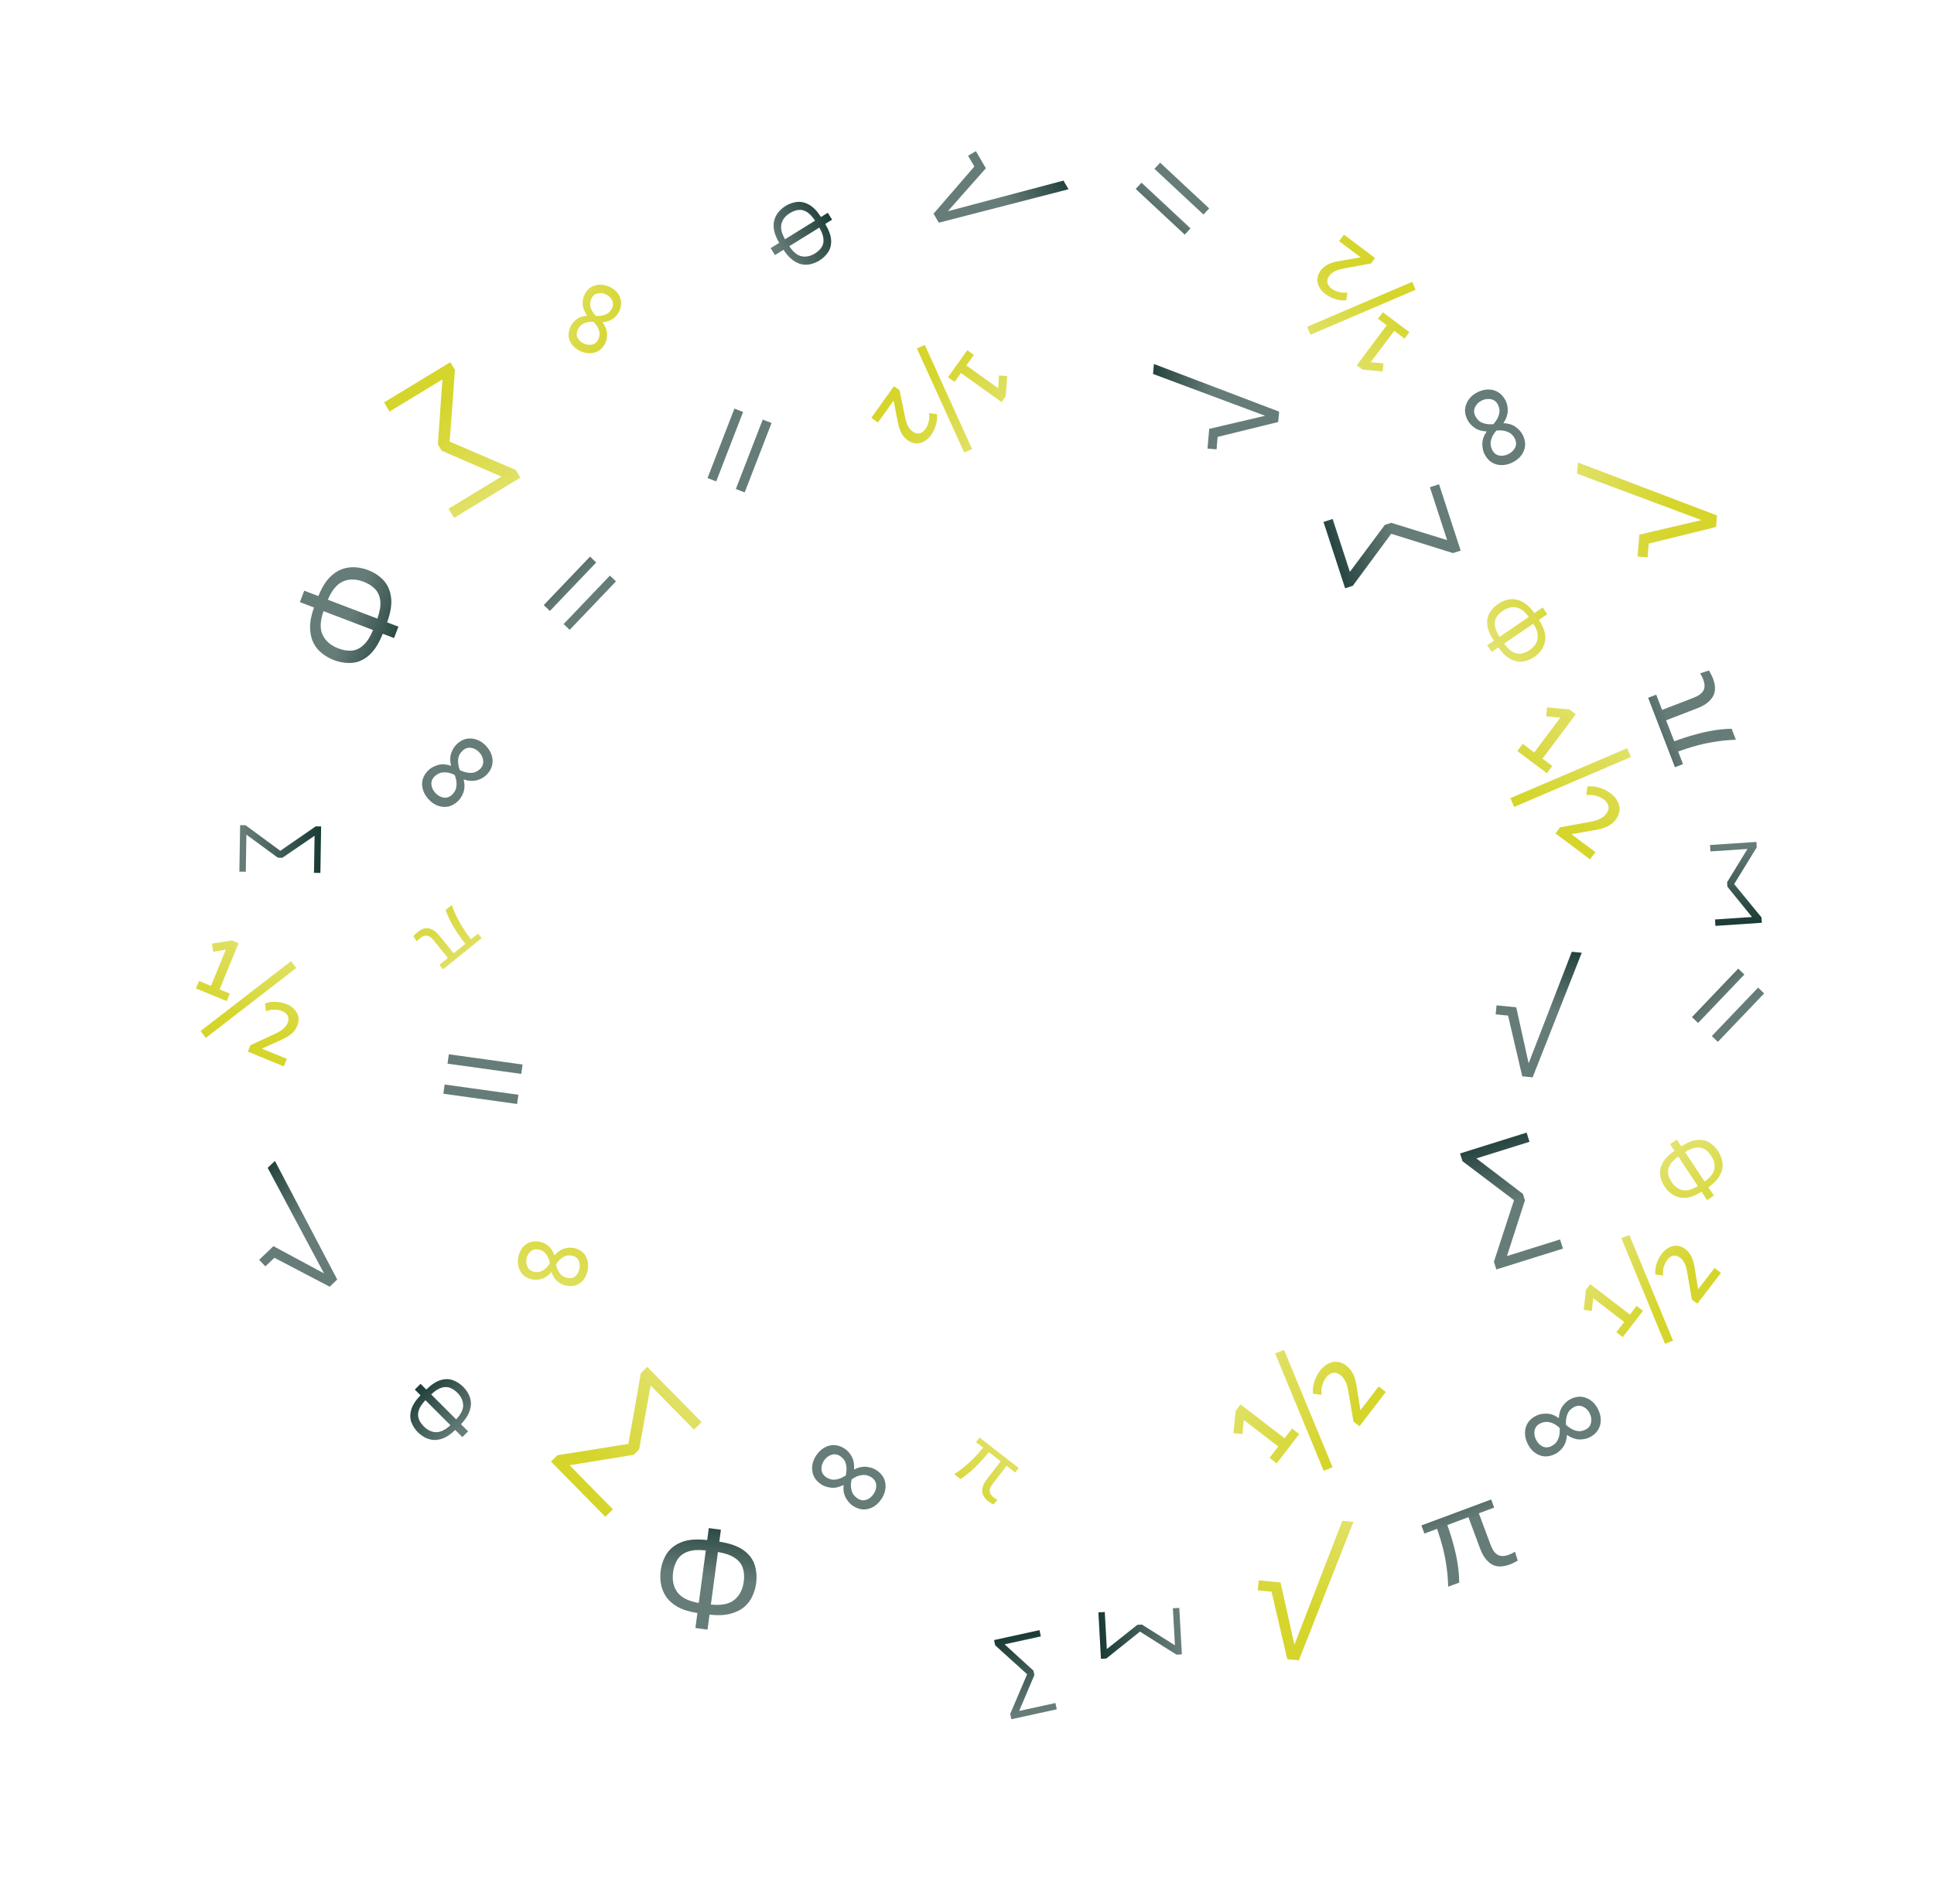 <svg width="507" height="499" viewBox="0 0 507 499" fill="none" xmlns="http://www.w3.org/2000/svg">
<path d="M399.175 113.984C399.912 115.463 400.012 116.859 399.474 118.17C398.936 119.481 397.951 120.494 396.519 121.208C395.564 121.684 394.61 121.921 393.656 121.92C392.702 121.919 391.838 121.68 391.063 121.202C390.276 120.7 389.639 119.96 389.151 118.981C388.771 118.218 388.587 117.311 388.6 116.262C388.613 115.212 388.996 114.157 389.748 113.097C388.436 113.036 387.364 112.706 386.529 112.109C385.683 111.488 385.07 110.796 384.689 110.032C383.951 108.553 383.864 107.151 384.426 105.828C384.964 104.517 385.937 103.51 387.345 102.808C388.299 102.332 389.254 102.095 390.208 102.096C391.162 102.097 392.032 102.348 392.819 102.85C393.593 103.328 394.224 104.056 394.712 105.034C395.093 105.798 395.277 106.705 395.264 107.754C395.215 108.792 394.832 109.847 394.115 110.919C395.391 110.968 396.464 111.297 397.334 111.907C398.18 112.528 398.794 113.22 399.175 113.984ZM397.098 114.929C396.908 114.548 396.64 114.19 396.295 113.855C395.913 113.509 395.407 113.24 394.775 113.049C394.131 112.833 393.308 112.767 392.307 112.849C391.638 113.6 391.208 114.291 391.016 114.923C390.789 115.543 390.711 116.103 390.782 116.604C390.841 117.081 390.966 117.511 391.156 117.892C391.573 118.728 392.18 119.229 392.979 119.397C393.778 119.565 394.595 119.441 395.43 119.024C396.265 118.608 396.856 118.03 397.203 117.291C397.55 116.552 397.515 115.765 397.098 114.929ZM392.708 106.123C392.303 105.312 391.701 104.822 390.903 104.655C390.068 104.475 389.245 104.587 388.434 104.992C387.598 105.408 387.013 105.998 386.678 106.761C386.332 107.5 386.361 108.275 386.765 109.086C386.956 109.468 387.23 109.838 387.587 110.196C387.932 110.531 388.421 110.794 389.053 110.985C389.661 111.188 390.472 111.261 391.486 111.202C392.142 110.428 392.584 109.731 392.812 109.111C393.039 108.491 393.135 107.937 393.1 107.448C393.029 106.947 392.898 106.505 392.708 106.123Z" fill="url(#paint0_linear_187_1198)"/>
<path d="M397.769 196.865L399.185 194.977L402.193 197.233L409.488 187.504L410.48 188.248L405.328 187.785L405.56 185.409L411.44 185.968L413.104 187.216L404.369 198.865L406.929 200.784L405.513 202.673L397.769 196.865ZM396.922 211.529L395.962 209.209L426.577 196.119L427.537 198.439L396.922 211.529ZM407.77 218.464L408.97 216.864L416.794 215.432C417.909 215.234 418.794 214.965 419.45 214.624C420.127 214.298 420.674 213.858 421.09 213.303C421.586 212.642 421.778 211.986 421.666 211.335C421.554 210.685 421.135 210.087 420.41 209.543C419.834 209.111 419.13 208.784 418.298 208.56C417.487 208.352 416.671 208.306 415.85 208.424L416.153 206.152C417.108 206.034 418.132 206.136 419.225 206.456C420.319 206.775 421.314 207.271 422.21 207.943C423.063 208.583 423.679 209.295 424.058 210.079C424.474 210.858 424.645 211.652 424.57 212.463C424.495 213.274 424.17 214.063 423.594 214.831C423.05 215.557 422.344 216.143 421.474 216.591C420.621 217.018 419.544 217.344 418.242 217.568L411.466 218.736L411.682 218.448L418.243 223.368L416.827 225.256L407.77 218.464Z" fill="url(#paint1_linear_187_1198)"/>
<path d="M449.859 138.146L431.152 142.749L432.336 141.125L431.905 146.107L429.275 145.879L429.772 140.14L447.68 135.949L447.597 136.906L413.41 124.15L413.662 121.24L450.121 135.117L449.859 138.146Z" fill="url(#paint2_linear_187_1198)"/>
<path d="M407.648 381.153C406.16 381.873 404.763 381.956 403.459 381.402C402.154 380.849 401.153 379.852 400.456 378.411C399.992 377.451 399.766 376.494 399.778 375.54C399.791 374.586 400.04 373.725 400.528 372.956C401.039 372.175 401.786 371.547 402.77 371.071C403.539 370.699 404.447 370.526 405.497 370.552C406.546 370.577 407.596 370.973 408.648 371.738C408.724 370.427 409.066 369.358 409.673 368.531C410.305 367.692 411.004 367.087 411.772 366.716C413.261 365.996 414.663 365.924 415.979 366.502C417.284 367.056 418.279 368.041 418.964 369.457C419.429 370.417 419.655 371.374 419.642 372.328C419.63 373.282 419.368 374.15 418.857 374.93C418.37 375.699 417.634 376.321 416.65 376.798C415.882 377.169 414.973 377.342 413.924 377.317C412.887 377.255 411.837 376.86 410.773 376.131C410.709 377.406 410.367 378.475 409.747 379.337C409.116 380.176 408.416 380.781 407.648 381.153ZM406.727 379.065C407.111 378.88 407.473 378.616 407.811 378.275C408.162 377.897 408.437 377.394 408.636 376.765C408.859 376.124 408.935 375.302 408.865 374.299C408.122 373.621 407.436 373.183 406.807 372.984C406.189 372.749 405.63 372.664 405.128 372.729C404.65 372.783 404.22 372.902 403.835 373.088C402.995 373.495 402.487 374.096 402.309 374.893C402.132 375.69 402.246 376.508 402.653 377.349C403.059 378.189 403.63 378.787 404.365 379.142C405.1 379.497 405.887 379.472 406.727 379.065ZM415.585 374.78C416.401 374.385 416.898 373.789 417.075 372.993C417.265 372.16 417.163 371.336 416.768 370.52C416.361 369.68 415.779 369.088 415.02 368.744C414.285 368.388 413.509 368.408 412.693 368.803C412.309 368.989 411.936 369.258 411.574 369.611C411.235 369.953 410.966 370.438 410.767 371.068C410.557 371.673 410.475 372.483 410.521 373.497C411.288 374.163 411.979 374.614 412.597 374.848C413.214 375.083 413.767 375.186 414.256 375.156C414.758 375.091 415.201 374.966 415.585 374.78Z" fill="url(#paint3_linear_187_1198)"/>
<path d="M337.465 434.921L333.085 416.161L334.694 417.365L329.718 416.874L329.977 414.247L335.71 414.812L339.687 432.769L338.731 432.675L351.895 398.642L354.8 398.929L340.49 435.22L337.465 434.921Z" fill="url(#paint4_linear_187_1198)"/>
<path d="M334.684 383.586L332.813 382.147L335.104 379.166L325.463 371.756L326.219 370.772L325.694 375.919L323.321 375.658L323.95 369.785L325.218 368.136L336.762 377.01L338.712 374.473L340.583 375.911L334.684 383.586ZM349.337 384.607L347.005 385.54L334.281 354.771L336.612 353.838L349.337 384.607ZM356.401 373.842L354.815 372.623L353.476 364.783C353.292 363.666 353.033 362.778 352.699 362.118C352.382 361.437 351.949 360.885 351.399 360.462C350.743 359.958 350.09 359.759 349.438 359.863C348.786 359.967 348.184 360.379 347.631 361.097C347.192 361.668 346.856 362.368 346.622 363.198C346.404 364.006 346.349 364.821 346.457 365.644L344.189 365.313C344.083 364.357 344.196 363.334 344.529 362.245C344.862 361.155 345.37 360.167 346.052 359.279C346.703 358.433 347.422 357.825 348.21 357.456C348.994 357.049 349.79 356.888 350.6 356.972C351.41 357.057 352.195 357.391 352.956 357.976C353.675 358.529 354.253 359.243 354.691 360.117C355.108 360.975 355.42 362.057 355.629 363.36L356.716 370.15L356.431 369.93L361.428 363.429L363.299 364.867L356.401 373.842Z" fill="url(#paint5_linear_187_1198)"/>
<path d="M144.437 383.108L146.12 381.453L165.464 378.362L164.609 379.204L167.995 359.942L169.677 358.287L183.925 372.775L181.929 374.738L170.149 362.76L170.748 362.171L167.544 379.964L166.147 381.338L148.303 384.244L148.902 383.655L160.681 395.633L158.685 397.596L144.437 383.108Z" fill="url(#paint6_linear_187_1198)"/>
<path d="M117.32 278.814L117.661 276.357L136.996 279.042L136.655 281.499L117.32 278.814ZM116.225 286.698L116.561 284.281L135.895 286.966L135.56 289.383L116.225 286.698Z" fill="url(#paint7_linear_187_1198)"/>
<path d="M229.797 385.401C231.165 386.328 231.937 387.496 232.111 388.902C232.285 390.309 231.923 391.674 231.025 392.999C230.426 393.882 229.711 394.556 228.879 395.023C228.047 395.49 227.176 395.705 226.267 395.669C225.335 395.617 224.417 395.285 223.512 394.671C222.806 394.192 222.201 393.492 221.698 392.571C221.195 391.65 221.011 390.543 221.147 389.25C219.973 389.84 218.877 390.079 217.857 389.967C216.815 389.841 215.941 389.538 215.235 389.06C213.866 388.132 213.103 386.953 212.944 385.525C212.77 384.118 213.124 382.764 214.007 381.461C214.606 380.579 215.321 379.904 216.153 379.437C216.985 378.97 217.867 378.762 218.798 378.814C219.708 378.85 220.615 379.176 221.52 379.789C222.226 380.268 222.831 380.968 223.334 381.889C223.8 382.817 223.984 383.924 223.885 385.21C225.021 384.628 226.118 384.388 227.175 384.493C228.216 384.619 229.091 384.922 229.797 385.401ZM228.451 387.243C228.098 387.003 227.689 386.823 227.224 386.701C226.722 386.586 226.149 386.6 225.504 386.743C224.837 386.871 224.088 387.216 223.255 387.779C223.04 388.761 223.004 389.575 223.147 390.219C223.253 390.871 223.46 391.398 223.767 391.8C224.053 392.186 224.372 392.5 224.725 392.739C225.498 393.263 226.273 393.402 227.052 393.156C227.83 392.911 228.481 392.402 229.005 391.629C229.529 390.857 229.761 390.064 229.7 389.25C229.64 388.436 229.224 387.767 228.451 387.243ZM220.307 381.721C219.556 381.212 218.792 381.081 218.013 381.326C217.198 381.579 216.535 382.08 216.027 382.831C215.503 383.603 215.282 384.404 215.364 385.233C215.425 386.047 215.83 386.708 216.58 387.217C216.934 387.457 217.354 387.645 217.841 387.782C218.306 387.904 218.861 387.893 219.505 387.75C220.135 387.629 220.877 387.295 221.732 386.747C221.925 385.75 221.968 384.926 221.862 384.274C221.756 383.622 221.568 383.092 221.298 382.683C220.99 382.281 220.66 381.961 220.307 381.721Z" fill="url(#paint8_linear_187_1198)"/>
<path d="M118.041 94.938L119.266 96.955L117.838 116.493L117.215 115.467L135.187 123.181L136.412 125.198L119.042 135.743L117.589 133.349L131.95 124.631L132.386 125.349L115.802 118.15L114.785 116.475L116.05 98.44L116.485 99.158L102.125 107.876L100.672 105.483L118.041 94.938Z" fill="url(#paint9_linear_187_1198)"/>
<path d="M120.008 210.042C118.791 211.161 117.478 211.644 116.069 211.49C114.66 211.337 113.414 210.672 112.331 209.494C111.609 208.709 111.116 207.858 110.852 206.941C110.589 206.024 110.579 205.127 110.823 204.25C111.087 203.356 111.621 202.538 112.426 201.798C113.054 201.22 113.874 200.792 114.886 200.514C115.898 200.235 117.018 200.31 118.245 200.739C117.94 199.462 117.959 198.34 118.301 197.373C118.663 196.388 119.158 195.606 119.787 195.029C121.003 193.909 122.325 193.436 123.753 193.609C125.162 193.762 126.399 194.418 127.464 195.576C128.186 196.361 128.679 197.212 128.942 198.129C129.206 199.046 129.206 199.952 128.942 200.847C128.697 201.724 128.173 202.532 127.368 203.272C126.74 203.85 125.92 204.278 124.908 204.556C123.898 204.797 122.778 204.722 121.549 204.331C121.856 205.571 121.837 206.693 121.493 207.697C121.131 208.683 120.636 209.464 120.008 210.042ZM118.523 208.309C118.837 208.02 119.107 207.664 119.332 207.239C119.559 206.777 119.677 206.215 119.686 205.555C119.714 204.877 119.55 204.068 119.193 203.128C118.286 202.694 117.503 202.473 116.843 202.464C116.184 202.417 115.624 202.498 115.162 202.705C114.72 202.894 114.342 203.133 114.028 203.422C113.341 204.054 113.028 204.777 113.088 205.591C113.149 206.405 113.495 207.155 114.127 207.842C114.758 208.529 115.477 208.937 116.284 209.065C117.09 209.193 117.836 208.941 118.523 208.309ZM125.766 201.648C126.433 201.034 126.737 200.321 126.676 199.506C126.618 198.655 126.281 197.895 125.668 197.228C125.036 196.541 124.307 196.142 123.481 196.032C122.675 195.904 121.938 196.147 121.271 196.761C120.957 197.05 120.677 197.415 120.433 197.858C120.207 198.283 120.09 198.825 120.081 199.485C120.055 200.126 120.21 200.925 120.547 201.883C121.473 202.299 122.266 202.53 122.924 202.577C123.583 202.623 124.142 202.562 124.602 202.392C125.064 202.185 125.452 201.937 125.766 201.648Z" fill="url(#paint10_linear_187_1198)"/>
<path d="M199.949 109.981L202.262 110.876L195.214 129.079L192.901 128.184L199.949 109.981ZM192.526 107.107L194.802 107.988L187.754 126.191L185.478 125.31L192.526 107.107Z" fill="url(#paint11_linear_187_1198)"/>
<path d="M449.025 177.756C449.785 179.726 449.78 181.348 449.011 182.623C448.242 183.897 446.917 184.896 445.036 185.622L436.773 188.809L438.898 194.317C440.832 193.597 442.674 193.002 444.422 192.534C446.14 192.051 447.787 191.686 449.363 191.438C450.917 191.199 452.445 191.06 453.948 191.021L455.062 193.909C453.408 193.956 451.755 194.104 450.102 194.356C448.419 194.593 446.737 194.934 445.056 195.376C443.374 195.819 441.667 196.362 439.934 197.004L441.204 200.296L439.088 201.112L432.066 182.907L434.182 182.091L435.724 186.088L443.819 182.966C444.491 182.707 445.062 182.422 445.534 182.111C445.975 181.787 446.312 181.426 446.544 181.027C446.754 180.638 446.855 180.2 446.848 179.714C446.84 179.228 446.724 178.694 446.5 178.112C446.405 177.866 446.294 177.613 446.168 177.352C446.011 177.079 445.85 176.794 445.684 176.497L448.02 175.751C448.242 176.128 448.43 176.48 448.582 176.807C448.756 177.126 448.904 177.442 449.025 177.756Z" fill="url(#paint12_linear_187_1198)"/>
<path d="M335.076 110.621L318.24 114.764L319.306 113.302L318.918 117.786L316.551 117.581L316.998 112.416L333.115 108.644L333.041 109.505L302.272 98.024L302.499 95.406L335.312 107.895L335.076 110.621Z" fill="url(#paint13_linear_187_1198)"/>
<path d="M382.915 144.323L380.896 144.982L364.07 139.716L365.096 139.381L354.645 153.544L352.626 154.203L346.955 136.817L349.35 136.035L354.039 150.41L353.321 150.644L363.036 137.592L364.713 137.045L380.256 141.858L379.537 142.093L374.848 127.718L377.244 126.936L382.915 144.323Z" fill="url(#paint14_linear_187_1198)"/>
<path d="M369.472 87.07L368.198 88.769L365.49 86.739L358.925 95.495L358.032 94.825L362.669 95.243L362.46 97.381L357.168 96.877L355.67 95.754L363.532 85.27L361.228 83.543L362.502 81.843L369.472 87.07ZM370.234 73.872L371.098 75.96L343.545 87.742L342.681 85.654L370.234 73.872ZM360.47 67.631L359.39 69.071L352.349 70.36C351.346 70.538 350.549 70.78 349.959 71.088C349.349 71.38 348.857 71.776 348.483 72.276C348.036 72.871 347.864 73.461 347.964 74.047C348.065 74.632 348.442 75.17 349.095 75.66C349.613 76.048 350.247 76.344 350.996 76.545C351.725 76.732 352.46 76.773 353.199 76.667L352.926 78.712C352.066 78.818 351.145 78.727 350.161 78.439C349.177 78.151 348.282 77.704 347.475 77.1C346.707 76.524 346.153 75.883 345.812 75.177C345.437 74.477 345.284 73.761 345.351 73.032C345.418 72.302 345.711 71.592 346.229 70.901C346.719 70.248 347.355 69.72 348.137 69.317C348.905 68.933 349.874 68.64 351.046 68.438L357.144 67.386L356.95 67.645L351.045 63.218L352.319 61.519L360.47 67.631Z" fill="url(#paint15_linear_187_1198)"/>
<path d="M312.101 59.865L310.579 61.498L297.729 49.519L299.251 47.886L312.101 59.865ZM316.986 54.625L315.489 56.232L302.638 44.252L304.136 42.646L316.986 54.625Z" fill="url(#paint16_linear_187_1198)"/>
<path d="M445.16 268.154L443.546 266.612L455.678 253.906L457.292 255.447L445.16 268.154ZM450.342 273.101L448.753 271.584L460.885 258.878L462.474 260.395L450.342 273.101Z" fill="url(#paint17_linear_187_1198)"/>
<path d="M144.16 160.154L142.546 158.612L154.678 145.906L156.292 147.447L144.16 160.154ZM149.342 165.101L147.754 163.584L159.885 150.878L161.474 152.395L149.342 165.101Z" fill="url(#paint18_linear_187_1198)"/>
<path d="M395.857 410.076C393.878 410.813 392.256 410.789 390.991 410.005C389.726 409.221 388.742 407.884 388.039 405.994L384.951 397.694L379.418 399.753C380.115 401.696 380.687 403.544 381.135 405.298C381.597 407.021 381.942 408.672 382.171 410.252C382.392 411.808 382.513 413.338 382.534 414.841L379.633 415.921C379.606 414.266 379.477 412.611 379.245 410.956C379.028 409.27 378.708 407.584 378.285 405.897C377.863 404.211 377.34 402.497 376.718 400.757L373.412 401.987L372.621 399.862L390.908 393.058L391.699 395.184L387.684 396.677L390.709 404.809C390.96 405.484 391.238 406.059 391.543 406.534C391.862 406.979 392.22 407.32 392.615 407.557C393.002 407.771 393.439 407.878 393.925 407.876C394.411 407.875 394.946 407.765 395.531 407.547C395.778 407.455 396.033 407.348 396.294 407.225C396.57 407.071 396.857 406.913 397.155 406.751L397.874 409.096C397.494 409.314 397.14 409.497 396.811 409.645C396.49 409.815 396.172 409.959 395.857 410.076Z" fill="url(#paint19_linear_187_1198)"/>
<path d="M399.059 282.134L395.117 265.249L396.566 266.333L392.087 265.891L392.32 263.526L397.479 264.035L401.059 280.196L400.199 280.112L412.046 249.482L414.661 249.74L401.782 282.402L399.059 282.134Z" fill="url(#paint20_linear_187_1198)"/>
<path d="M392.271 332.757L391.637 330.73L397.102 313.968L397.425 314.998L383.387 304.379L382.753 302.352L400.206 296.889L400.959 299.294L386.529 303.811L386.303 303.089L399.239 312.96L399.766 314.643L394.767 330.127L394.542 329.406L408.971 324.889L409.724 327.294L392.271 332.757Z" fill="url(#paint21_linear_187_1198)"/>
<path d="M425.402 350.502L423.718 349.207L425.78 346.524L417.103 339.855L417.783 338.97L417.311 343.601L415.175 343.367L415.742 338.082L416.883 336.597L427.272 344.584L429.027 342.3L430.711 343.595L425.402 350.502ZM438.589 351.421L436.491 352.261L425.039 324.568L427.137 323.729L438.589 351.421ZM444.947 341.733L443.52 340.636L442.315 333.579C442.149 332.574 441.916 331.775 441.616 331.181C441.33 330.568 440.94 330.071 440.445 329.691C439.856 329.237 439.267 329.057 438.68 329.151C438.094 329.245 437.552 329.616 437.054 330.262C436.659 330.776 436.357 331.406 436.146 332.153C435.95 332.88 435.901 333.614 435.998 334.354L433.956 334.056C433.861 333.196 433.963 332.276 434.263 331.295C434.562 330.315 435.019 329.425 435.634 328.626C436.219 327.864 436.866 327.318 437.576 326.985C438.281 326.619 438.998 326.474 439.727 326.55C440.455 326.626 441.162 326.927 441.847 327.453C442.494 327.951 443.015 328.593 443.408 329.38C443.783 330.153 444.065 331.126 444.252 332.299L445.231 338.41L444.974 338.212L449.472 332.361L451.156 333.655L444.947 341.733Z" fill="url(#paint22_linear_187_1198)"/>
<path d="M150.307 327.114C151.77 327.384 152.828 328.067 153.48 329.163C154.132 330.259 154.328 331.516 154.067 332.932C153.893 333.876 153.548 334.691 153.031 335.377C152.514 336.062 151.875 336.555 151.112 336.853C150.326 337.148 149.449 337.206 148.481 337.028C147.726 336.889 146.974 336.531 146.226 335.954C145.478 335.377 144.926 334.531 144.57 333.416C143.817 334.326 143 334.92 142.119 335.197C141.215 335.47 140.385 335.537 139.63 335.398C138.166 335.128 137.111 334.433 136.463 333.313C135.811 332.217 135.613 330.973 135.869 329.58C136.043 328.636 136.388 327.821 136.905 327.135C137.422 326.45 138.074 325.96 138.86 325.665C139.623 325.366 140.488 325.306 141.456 325.484C142.211 325.623 142.962 325.981 143.71 326.558C144.43 327.155 144.982 328.001 145.366 329.096C146.091 328.205 146.909 327.611 147.817 327.315C148.722 327.042 149.551 326.975 150.307 327.114ZM149.864 329.12C149.487 329.05 149.084 329.049 148.657 329.117C148.201 329.204 147.734 329.423 147.255 329.774C146.751 330.12 146.259 330.676 145.776 331.441C145.954 332.328 146.219 333.012 146.57 333.491C146.893 333.99 147.254 334.349 147.653 334.569C148.028 334.785 148.404 334.927 148.782 334.997C149.608 335.149 150.297 334.983 150.85 334.499C151.403 334.015 151.755 333.36 151.907 332.534C152.06 331.708 151.964 330.97 151.62 330.321C151.275 329.672 150.69 329.272 149.864 329.12ZM141.155 327.515C140.352 327.368 139.675 327.536 139.122 328.019C138.541 328.523 138.177 329.175 138.029 329.978C137.877 330.804 137.985 331.544 138.352 332.197C138.696 332.846 139.27 333.245 140.072 333.393C140.45 333.462 140.864 333.465 141.315 333.402C141.742 333.334 142.196 333.125 142.675 332.774C143.151 332.446 143.641 331.902 144.147 331.141C143.945 330.25 143.683 329.555 143.36 329.056C143.037 328.558 142.69 328.189 142.319 327.95C141.921 327.73 141.532 327.585 141.155 327.515Z" fill="url(#paint23_linear_187_1198)"/>
<path d="M51.368 259.101L52.175 257.136L55.305 258.421L59.461 248.297L60.494 248.721L55.901 249.482L55.566 247.359L60.814 246.518L62.546 247.228L57.57 259.351L60.234 260.444L59.428 262.409L51.368 259.101ZM53.946 272.067L52.585 270.263L76.296 251.939L77.656 253.742L53.946 272.067ZM64.964 275.656L65.647 273.991L72.139 270.974C73.066 270.55 73.776 270.115 74.27 269.67C74.787 269.233 75.164 268.726 75.401 268.149C75.683 267.461 75.702 266.846 75.457 266.304C75.213 265.763 74.713 265.337 73.958 265.027C73.359 264.781 72.671 264.655 71.896 264.648C71.142 264.65 70.421 264.795 69.732 265.083L69.483 263.035C70.288 262.717 71.203 262.574 72.228 262.605C73.253 262.637 74.232 262.844 75.164 263.227C76.052 263.591 76.75 264.072 77.257 264.669C77.796 265.254 78.124 265.907 78.242 266.63C78.36 267.353 78.255 268.115 77.927 268.914C77.618 269.669 77.135 270.34 76.479 270.926C75.832 271.491 74.967 272.018 73.884 272.508L68.245 275.057L68.368 274.758L75.195 277.56L74.389 279.525L64.964 275.656Z" fill="url(#paint24_linear_187_1198)"/>
<path d="M188.988 400.98L188.567 404.12C191.32 404.538 193.436 405.281 194.915 406.351C196.394 407.421 197.371 408.714 197.846 410.231C198.321 411.747 198.444 413.362 198.214 415.075C198.061 416.216 197.73 417.334 197.22 418.428C196.737 419.502 196.017 420.446 195.06 421.262C194.107 422.055 192.89 422.642 191.41 423.025C189.93 423.408 188.128 423.481 186.005 423.245L185.479 427.17L182.303 426.745L182.829 422.82C180.671 422.482 178.916 421.932 177.566 421.17C176.242 420.387 175.238 419.478 174.553 418.442C173.872 417.382 173.44 416.271 173.256 415.108C173.073 413.946 173.055 412.817 173.202 411.723C173.425 410.058 173.965 408.556 174.822 407.218C175.703 405.883 177 404.883 178.711 404.216C180.423 403.55 182.65 403.376 185.392 403.695L185.813 400.555L188.988 400.98ZM185.028 406.407C183.095 406.196 181.531 406.301 180.337 406.722C179.142 407.143 178.24 407.822 177.631 408.757C177.021 409.692 176.629 410.814 176.453 412.122C176.17 414.239 176.552 415.998 177.599 417.397C178.646 418.797 180.508 419.724 183.183 420.179L185.028 406.407ZM188.204 406.832L186.359 420.605C189.131 420.88 191.184 420.465 192.518 419.36C193.88 418.235 194.698 416.649 194.972 414.604C195.154 413.248 195.072 412.05 194.727 411.011C194.385 409.949 193.68 409.067 192.611 408.367C191.57 407.646 190.101 407.135 188.204 406.832Z" fill="url(#paint25_linear_187_1198)"/>
<path d="M86.422 337.277L71.06 329.239L72.826 328.849L69.568 331.953L67.929 330.233L71.683 326.657L86.261 334.498L85.635 335.094L70.171 306.122L72.073 304.31L88.403 335.39L86.422 337.277Z" fill="url(#paint26_linear_187_1198)"/>
<path d="M103.302 167.256L100.342 166.126C99.305 168.71 98.095 170.599 96.715 171.793C95.334 172.987 93.851 173.642 92.266 173.756C90.681 173.87 89.082 173.619 87.467 173.003C86.391 172.592 85.379 172.013 84.431 171.266C83.497 170.55 82.743 169.633 82.168 168.514C81.615 167.404 81.322 166.085 81.289 164.557C81.256 163.028 81.598 161.258 82.315 159.245L78.615 157.833L79.758 154.84L83.457 156.252C84.281 154.229 85.219 152.647 86.27 151.507C87.336 150.398 88.451 149.629 89.617 149.201C90.805 148.781 91.985 148.615 93.159 148.703C94.333 148.792 95.435 149.033 96.467 149.426C98.036 150.025 99.374 150.896 100.48 152.037C101.577 153.201 102.253 154.692 102.51 156.511C102.766 158.33 102.424 160.537 101.485 163.133L104.444 164.263L103.302 167.256ZM98.929 162.157C99.577 160.324 99.833 158.778 99.697 157.518C99.561 156.259 99.108 155.226 98.338 154.418C97.567 153.61 96.565 152.971 95.332 152.5C93.337 151.738 91.537 151.706 89.935 152.405C88.333 153.103 87.003 154.702 85.946 157.202L98.929 162.157ZM97.786 165.151L84.804 160.195C83.9 162.83 83.834 164.924 84.603 166.476C85.385 168.06 86.741 169.219 88.669 169.955C89.947 170.443 91.132 170.638 92.222 170.541C93.335 170.452 94.355 169.968 95.281 169.088C96.222 168.24 97.056 166.927 97.786 165.151Z" fill="url(#paint27_linear_187_1198)"/>
<path d="M244.733 56.012L256.081 42.902L256.055 44.711L253.781 40.828L255.832 39.627L258.451 44.101L247.475 56.492L247.039 55.746L278.785 47.339L280.113 49.607L246.115 58.373L244.733 56.012Z" fill="url(#paint28_linear_187_1198)"/>
<path d="M253.579 91.801L255.306 93.037L253.337 95.789L262.238 102.156L261.589 103.064L261.902 98.419L264.045 98.58L263.66 103.882L262.571 105.404L251.913 97.78L250.238 100.123L248.51 98.887L253.579 91.801ZM240.367 91.336L242.435 90.425L254.833 117.707L252.765 118.617L240.367 91.336ZM234.347 101.237L235.811 102.284L237.258 109.295C237.458 110.294 237.718 111.085 238.039 111.669C238.345 112.271 238.752 112.754 239.26 113.117C239.865 113.55 240.459 113.71 241.042 113.596C241.625 113.482 242.154 113.093 242.629 112.429C243.006 111.902 243.287 111.262 243.472 110.509C243.642 109.775 243.667 109.04 243.544 108.304L245.595 108.531C245.72 109.388 245.649 110.311 245.384 111.301C245.118 112.292 244.692 113.197 244.105 114.016C243.547 114.797 242.919 115.366 242.221 115.723C241.529 116.113 240.817 116.282 240.086 116.232C239.355 116.181 238.638 115.904 237.936 115.401C237.272 114.927 236.73 114.303 236.309 113.53C235.908 112.771 235.593 111.808 235.365 110.641L234.177 104.568L234.44 104.757L230.147 110.759L228.419 109.523L234.347 101.237Z" fill="url(#paint29_linear_187_1198)"/>
<path d="M158.75 89.75C158.152 91.113 157.245 91.986 156.028 92.369C154.811 92.753 153.544 92.655 152.225 92.076C151.346 91.69 150.632 91.167 150.083 90.507C149.534 89.847 149.202 89.111 149.086 88.3C148.98 87.467 149.124 86.6 149.52 85.699C149.829 84.996 150.349 84.347 151.083 83.751C151.816 83.156 152.766 82.812 153.933 82.722C153.219 81.779 152.828 80.848 152.761 79.927C152.703 78.984 152.828 78.161 153.137 77.458C153.735 76.096 154.653 75.227 155.892 74.854C157.108 74.47 158.365 74.563 159.662 75.132C160.541 75.518 161.255 76.041 161.804 76.701C162.353 77.362 162.68 78.108 162.786 78.941C162.902 79.752 162.762 80.608 162.367 81.509C162.058 82.212 161.537 82.862 160.804 83.457C160.059 84.021 159.109 84.364 157.954 84.487C158.655 85.397 159.046 86.329 159.126 87.281C159.184 88.224 159.059 89.047 158.75 89.75ZM156.9 88.86C157.054 88.508 157.148 88.117 157.18 87.685C157.199 87.222 157.094 86.717 156.862 86.17C156.64 85.6 156.212 84.993 155.578 84.348C154.674 84.318 153.948 84.419 153.401 84.65C152.841 84.85 152.409 85.119 152.103 85.457C151.807 85.773 151.582 86.106 151.428 86.458C151.09 87.227 151.094 87.936 151.438 88.585C151.782 89.234 152.339 89.728 153.108 90.065C153.877 90.403 154.617 90.479 155.328 90.293C156.038 90.106 156.562 89.629 156.9 88.86ZM160.459 80.75C160.787 80.003 160.779 79.305 160.435 78.656C160.078 77.975 159.526 77.471 158.779 77.143C158.01 76.805 157.265 76.741 156.545 76.949C155.834 77.135 155.315 77.602 154.987 78.349C154.833 78.7 154.734 79.103 154.693 79.556C154.661 79.988 154.76 80.477 154.992 81.024C155.202 81.562 155.619 82.164 156.243 82.832C157.157 82.84 157.894 82.743 158.453 82.543C159.013 82.344 159.452 82.09 159.769 81.784C160.075 81.447 160.305 81.102 160.459 80.75Z" fill="url(#paint30_linear_187_1198)"/>
<path d="M460.442 220.688L460.537 222.101L454.378 232.112L454.33 231.394L461.771 240.467L461.866 241.88L449.702 242.698L449.589 241.022L459.646 240.346L459.68 240.848L452.836 232.432L452.758 231.259L458.414 222.003L458.447 222.506L448.39 223.182L448.277 221.506L460.442 220.688Z" fill="url(#paint31_linear_187_1198)"/>
<path d="M389.853 169.14L391.6 167.953C390.583 166.4 390.012 165.018 389.886 163.808C389.759 162.598 389.967 161.537 390.509 160.627C391.051 159.717 391.799 158.938 392.752 158.291C393.387 157.859 394.089 157.526 394.86 157.293C395.607 157.056 396.397 156.993 397.228 157.105C398.045 157.227 398.878 157.57 399.726 158.135C400.575 158.7 401.412 159.562 402.239 160.722L404.423 159.238L405.623 161.004L403.44 162.488C404.232 163.71 404.739 164.826 404.961 165.836C405.161 166.842 405.156 167.745 404.945 168.546C404.722 169.355 404.362 170.064 403.866 170.672C403.37 171.28 402.818 171.791 402.209 172.205C401.283 172.834 400.297 173.234 399.251 173.403C398.196 173.559 397.123 173.36 396.03 172.806C394.938 172.252 393.862 171.223 392.801 169.72L391.054 170.907L389.853 169.14ZM394.309 168.694C395.064 169.748 395.812 170.478 396.552 170.884C397.293 171.29 398.031 171.437 398.766 171.324C399.502 171.211 400.234 170.907 400.962 170.412C402.139 169.611 402.843 168.64 403.072 167.497C403.302 166.355 402.935 165.018 401.971 163.487L394.309 168.694ZM393.109 166.928L400.77 161.72C399.674 160.221 398.555 159.386 397.413 159.214C396.249 159.038 395.098 159.337 393.96 160.11C393.205 160.623 392.647 161.196 392.284 161.829C391.908 162.472 391.784 163.214 391.911 164.056C392.017 164.894 392.416 165.851 393.109 166.928Z" fill="url(#paint32_linear_187_1198)"/>
<path d="M309.824 433.648L308.41 433.726L298.473 427.449L299.191 427.409L290.03 434.742L288.616 434.82L287.944 422.646L289.621 422.554L290.177 432.618L289.674 432.646L298.171 425.903L299.345 425.838L308.533 431.604L308.03 431.632L307.474 421.568L309.151 421.475L309.824 433.648Z" fill="url(#paint33_linear_187_1198)"/>
<path d="M439.582 298.715L440.748 300.476C442.313 299.477 443.701 298.922 444.913 298.811C446.125 298.699 447.183 298.919 448.086 299.472C448.99 300.025 449.76 300.782 450.396 301.742C450.82 302.383 451.144 303.089 451.368 303.862C451.597 304.613 451.65 305.403 451.528 306.232C451.396 307.048 451.043 307.877 450.468 308.719C449.894 309.56 449.021 310.387 447.852 311.2L449.31 313.401L447.529 314.581L446.071 312.38C444.84 313.157 443.718 313.651 442.705 313.861C441.697 314.049 440.794 314.033 439.996 313.813C439.189 313.58 438.485 313.212 437.883 312.708C437.281 312.205 436.776 311.647 436.37 311.033C435.751 310.099 435.364 309.109 435.207 308.061C435.064 307.004 435.276 305.933 435.842 304.848C436.409 303.762 437.451 302.698 438.967 301.655L437.801 299.895L439.582 298.715ZM439.974 303.176C438.912 303.918 438.173 304.657 437.758 305.393C437.343 306.128 437.188 306.864 437.292 307.601C437.396 308.338 437.692 309.073 438.177 309.807C438.964 310.994 439.927 311.709 441.067 311.952C442.206 312.195 443.548 311.844 445.09 310.899L439.974 303.176ZM441.755 301.996L446.871 309.72C448.383 308.641 449.232 307.532 449.417 306.392C449.607 305.23 449.322 304.076 448.562 302.928C448.058 302.168 447.492 301.603 446.863 301.233C446.225 300.849 445.484 300.716 444.641 300.833C443.802 300.929 442.84 301.316 441.755 301.996Z" fill="url(#paint34_linear_187_1198)"/>
<path d="M265.126 450.658L264.823 449.275L269.437 438.464L269.591 439.167L260.892 431.291L260.59 429.908L272.501 427.304L272.86 428.946L263.012 431.098L262.905 430.606L270.915 437.92L271.166 439.069L266.938 449.058L266.83 448.566L276.678 446.413L277.036 448.055L265.126 450.658Z" fill="url(#paint35_linear_187_1198)"/>
<path d="M110.251 362.739L111.745 364.232C113.08 362.941 114.329 362.12 115.495 361.769C116.66 361.418 117.74 361.423 118.736 361.785C119.732 362.146 120.637 362.734 121.452 363.548C121.995 364.091 122.454 364.719 122.828 365.431C123.201 366.121 123.411 366.885 123.457 367.722C123.491 368.548 123.31 369.43 122.915 370.37C122.519 371.309 121.83 372.294 120.846 373.324L122.713 375.189L121.204 376.7L119.336 374.835C118.284 375.842 117.284 376.55 116.333 376.957C115.383 377.343 114.495 377.507 113.669 377.451C112.832 377.383 112.068 377.163 111.378 376.79C110.688 376.417 110.082 375.97 109.561 375.45C108.769 374.659 108.192 373.765 107.829 372.77C107.478 371.763 107.472 370.671 107.811 369.494C108.149 368.318 108.958 367.067 110.236 365.743L108.741 364.25L110.251 362.739ZM111.526 367.032C110.633 367.971 110.056 368.843 109.796 369.646C109.536 370.45 109.531 371.202 109.78 371.903C110.03 372.605 110.465 373.266 111.088 373.888C112.095 374.895 113.182 375.403 114.347 375.414C115.512 375.425 116.757 374.813 118.08 373.579L111.526 367.032ZM113.036 365.521L119.589 372.068C120.856 370.71 121.466 369.454 121.42 368.3C121.375 367.123 120.865 366.049 119.892 365.076C119.246 364.432 118.579 363.991 117.888 363.754C117.187 363.505 116.434 363.522 115.631 363.806C114.828 364.066 113.963 364.638 113.036 365.521Z" fill="url(#paint36_linear_187_1198)"/>
<path d="M259.155 393.575C258.042 392.713 257.486 391.785 257.486 390.793C257.486 389.801 257.898 388.774 258.722 387.712L262.34 383.046L259.23 380.634C258.374 381.712 257.528 382.685 256.691 383.555C255.877 384.422 255.063 385.198 254.248 385.882C253.444 386.554 252.62 387.16 251.775 387.7L250.145 386.435C251.073 385.839 251.965 385.185 252.821 384.472C253.7 383.756 254.543 382.983 255.35 382.151C256.158 381.319 256.945 380.421 257.713 379.458L255.854 378.016L256.781 376.821L267.06 384.793L266.133 385.988L263.876 384.238L260.331 388.808C260.037 389.188 259.809 389.547 259.647 389.887C259.507 390.224 259.439 390.546 259.444 390.853C259.458 391.148 259.551 391.433 259.723 391.708C259.895 391.982 260.145 392.247 260.473 392.502C260.612 392.61 260.763 392.717 260.924 392.822C261.108 392.924 261.299 393.031 261.495 393.143L260.419 394.374C260.162 394.235 259.934 394.099 259.734 393.964C259.525 393.842 259.332 393.713 259.155 393.575Z" fill="url(#paint37_linear_187_1198)"/>
<path d="M62.95 216.29L64.366 216.313L73.83 223.284L73.11 223.272L82.771 216.612L84.187 216.635L83.989 228.826L82.309 228.798L82.473 218.72L82.977 218.728L74.02 224.847L72.844 224.828L64.091 218.421L64.595 218.429L64.432 228.508L62.752 228.481L62.95 216.29Z" fill="url(#paint38_linear_187_1198)"/>
<path d="M218.133 57.588L216.338 58.7C217.288 60.294 217.8 61.699 217.875 62.914C217.949 64.129 217.697 65.179 217.116 66.065C216.536 66.952 215.756 67.698 214.777 68.305C214.124 68.709 213.408 69.011 212.628 69.212C211.871 69.417 211.08 69.446 210.254 69.298C209.443 69.142 208.625 68.764 207.802 68.164C206.978 67.563 206.178 66.666 205.401 65.472L203.156 66.862L202.032 65.046L204.276 63.656C203.537 62.402 203.078 61.265 202.899 60.247C202.742 59.234 202.786 58.331 203.03 57.54C203.287 56.741 203.677 56.048 204.198 55.462C204.72 54.875 205.293 54.389 205.919 54.001C206.871 53.411 207.874 53.054 208.926 52.93C209.986 52.819 211.05 53.063 212.118 53.663C213.186 54.263 214.217 55.336 215.213 56.884L217.009 55.772L218.133 57.588ZM213.663 57.844C212.953 56.759 212.237 55.998 211.515 55.561C210.792 55.124 210.061 54.946 209.321 55.028C208.582 55.109 207.838 55.382 207.089 55.845C205.879 56.595 205.135 57.536 204.857 58.667C204.579 59.799 204.889 61.151 205.786 62.721L213.663 57.844ZM214.787 59.66L206.911 64.537C207.942 66.082 209.025 66.964 210.159 67.184C211.315 67.409 212.477 67.159 213.647 66.435C214.423 65.955 215.005 65.406 215.394 64.789C215.797 64.163 215.953 63.427 215.861 62.58C215.792 61.738 215.434 60.765 214.787 59.66Z" fill="url(#paint39_linear_187_1198)"/>
<path d="M109.412 244.374C110.507 243.489 111.537 243.16 112.503 243.388C113.468 243.615 114.374 244.252 115.219 245.297L118.93 249.889L121.991 247.415C121.138 246.335 120.385 245.288 119.73 244.274C119.073 243.283 118.505 242.312 118.025 241.363C117.556 240.425 117.155 239.484 116.823 238.539L118.428 237.241C118.796 238.282 119.228 239.3 119.725 240.297C120.22 241.317 120.78 242.315 121.404 243.291C122.029 244.268 122.722 245.24 123.484 246.208L125.313 244.73L126.264 245.906L116.147 254.082L115.196 252.906L117.418 251.111L113.782 246.612C113.48 246.239 113.183 245.935 112.889 245.699C112.593 245.485 112.295 245.345 111.995 245.279C111.705 245.226 111.406 245.251 111.1 245.355C110.793 245.459 110.477 245.642 110.154 245.903C110.017 246.014 109.879 246.136 109.74 246.269C109.598 246.425 109.45 246.585 109.296 246.751L108.345 245.421C108.539 245.203 108.724 245.012 108.901 244.849C109.067 244.673 109.237 244.515 109.412 244.374Z" fill="url(#paint40_linear_187_1198)"/>
<defs>
<linearGradient id="paint0_linear_187_1198" x1="364.88" y1="124.179" x2="397.742" y2="107.794" gradientUnits="userSpaceOnUse">
<stop stop-color="#00241E"/>
<stop offset="0.685" stop-color="#00241E" stop-opacity="0.6"/>
</linearGradient>
<linearGradient id="paint1_linear_187_1198" x1="426.05" y1="180.925" x2="403.235" y2="211.35" gradientUnits="userSpaceOnUse">
<stop stop-color="#D5D52C" stop-opacity="0.6"/>
<stop offset="1" stop-color="#D5D52C"/>
</linearGradient>
<linearGradient id="paint2_linear_187_1198" x1="401.895" y1="133.336" x2="437.651" y2="136.432" gradientUnits="userSpaceOnUse">
<stop stop-color="#D5D52C" stop-opacity="0.6"/>
<stop offset="1" stop-color="#D5D52C"/>
</linearGradient>
<linearGradient id="paint3_linear_187_1198" x1="397.863" y1="346.739" x2="413.493" y2="379.047" gradientUnits="userSpaceOnUse">
<stop stop-color="#00241E"/>
<stop offset="0.685" stop-color="#00241E" stop-opacity="0.6"/>
</linearGradient>
<linearGradient id="paint4_linear_187_1198" x1="342.846" y1="387.018" x2="339.324" y2="422.735" gradientUnits="userSpaceOnUse">
<stop stop-color="#D5D52C" stop-opacity="0.6"/>
<stop offset="1" stop-color="#D5D52C"/>
</linearGradient>
<linearGradient id="paint5_linear_187_1198" x1="319.082" y1="355.116" x2="349.233" y2="378.293" gradientUnits="userSpaceOnUse">
<stop stop-color="#D5D52C" stop-opacity="0.6"/>
<stop offset="1" stop-color="#D5D52C"/>
</linearGradient>
<linearGradient id="paint6_linear_187_1198" x1="188.125" y1="358.791" x2="159.612" y2="386.831" gradientUnits="userSpaceOnUse">
<stop stop-color="#D5D52C" stop-opacity="0.6"/>
<stop offset="1" stop-color="#D5D52C"/>
</linearGradient>
<linearGradient id="paint7_linear_187_1198" x1="128.781" y1="253.388" x2="123.998" y2="287.827" gradientUnits="userSpaceOnUse">
<stop stop-color="#00241E"/>
<stop offset="0.685" stop-color="#00241E" stop-opacity="0.6"/>
</linearGradient>
<linearGradient id="paint8_linear_187_1198" x1="204.908" y1="411.102" x2="225.048" y2="381.395" gradientUnits="userSpaceOnUse">
<stop stop-color="#00241E"/>
<stop offset="0.685" stop-color="#00241E" stop-opacity="0.6"/>
</linearGradient>
<linearGradient id="paint9_linear_187_1198" x1="131.69" y1="143.039" x2="110.937" y2="108.854" gradientUnits="userSpaceOnUse">
<stop stop-color="#D5D52C" stop-opacity="0.6"/>
<stop offset="1" stop-color="#D5D52C"/>
</linearGradient>
<linearGradient id="paint10_linear_187_1198" x1="100.7" y1="179.921" x2="124.996" y2="206.338" gradientUnits="userSpaceOnUse">
<stop stop-color="#00241E"/>
<stop offset="0.685" stop-color="#00241E" stop-opacity="0.6"/>
</linearGradient>
<linearGradient id="paint11_linear_187_1198" x1="222.068" y1="126.967" x2="189.645" y2="114.413" gradientUnits="userSpaceOnUse">
<stop stop-color="#00241E"/>
<stop offset="0.685" stop-color="#00241E" stop-opacity="0.6"/>
</linearGradient>
<linearGradient id="paint12_linear_187_1198" x1="416.944" y1="195.12" x2="446.244" y2="183.819" gradientUnits="userSpaceOnUse">
<stop stop-color="#00241E"/>
<stop offset="0.685" stop-color="#00241E" stop-opacity="0.6"/>
</linearGradient>
<linearGradient id="paint13_linear_187_1198" x1="292.895" y1="105.336" x2="328.651" y2="108.432" gradientUnits="userSpaceOnUse">
<stop stop-color="#00241E"/>
<stop offset="0.685" stop-color="#00241E" stop-opacity="0.6"/>
</linearGradient>
<linearGradient id="paint14_linear_187_1198" x1="338.522" y1="145.209" x2="376.375" y2="132.862" gradientUnits="userSpaceOnUse">
<stop stop-color="#00241E"/>
<stop offset="0.685" stop-color="#00241E" stop-opacity="0.6"/>
</linearGradient>
<linearGradient id="paint15_linear_187_1198" x1="343.235" y1="99.704" x2="361.066" y2="75.925" gradientUnits="userSpaceOnUse">
<stop stop-color="#D5D52C" stop-opacity="0.6"/>
<stop offset="1" stop-color="#D5D52C"/>
</linearGradient>
<linearGradient id="paint16_linear_187_1198" x1="290.383" y1="71.315" x2="314.092" y2="45.883" gradientUnits="userSpaceOnUse">
<stop stop-color="#00241E"/>
<stop offset="0.685" stop-color="#00241E" stop-opacity="0.6"/>
</linearGradient>
<linearGradient id="paint17_linear_187_1198" x1="433.97" y1="246.301" x2="459.118" y2="270.311" gradientUnits="userSpaceOnUse">
<stop stop-color="#00241E"/>
<stop offset="0.685" stop-color="#00241E" stop-opacity="0.6"/>
</linearGradient>
<linearGradient id="paint18_linear_187_1198" x1="132.971" y1="138.301" x2="158.118" y2="162.311" gradientUnits="userSpaceOnUse">
<stop stop-color="#00241E"/>
<stop offset="0.685" stop-color="#00241E" stop-opacity="0.6"/>
</linearGradient>
<linearGradient id="paint19_linear_187_1198" x1="378.877" y1="377.791" x2="389.827" y2="407.224" gradientUnits="userSpaceOnUse">
<stop stop-color="#00241E"/>
<stop offset="0.685" stop-color="#00241E" stop-opacity="0.6"/>
</linearGradient>
<linearGradient id="paint20_linear_187_1198" x1="404.846" y1="240.018" x2="401.324" y2="275.735" gradientUnits="userSpaceOnUse">
<stop stop-color="#00241E"/>
<stop offset="0.685" stop-color="#00241E" stop-opacity="0.6"/>
</linearGradient>
<linearGradient id="paint21_linear_187_1198" x1="391.914" y1="288.356" x2="403.809" y2="326.354" gradientUnits="userSpaceOnUse">
<stop stop-color="#00241E"/>
<stop offset="0.685" stop-color="#00241E" stop-opacity="0.6"/>
</linearGradient>
<linearGradient id="paint22_linear_187_1198" x1="413.082" y1="324.116" x2="436.646" y2="342.23" gradientUnits="userSpaceOnUse">
<stop stop-color="#D5D52C" stop-opacity="0.6"/>
<stop offset="1" stop-color="#D5D52C"/>
</linearGradient>
<linearGradient id="paint23_linear_187_1198" x1="137.96" y1="356.175" x2="146.578" y2="309.387" gradientUnits="userSpaceOnUse">
<stop stop-color="#D5D52C" stop-opacity="0.6"/>
<stop offset="1" stop-color="#D5D52C"/>
</linearGradient>
<linearGradient id="paint24_linear_187_1198" x1="73.591" y1="240.282" x2="62.304" y2="267.777" gradientUnits="userSpaceOnUse">
<stop stop-color="#D5D52C" stop-opacity="0.6"/>
<stop offset="1" stop-color="#D5D52C"/>
</linearGradient>
<linearGradient id="paint25_linear_187_1198" x1="188.845" y1="390.936" x2="184.451" y2="423.73" gradientUnits="userSpaceOnUse">
<stop stop-color="#00241E"/>
<stop offset="0.685" stop-color="#00241E" stop-opacity="0.6"/>
</linearGradient>
<linearGradient id="paint26_linear_187_1198" x1="58.301" y1="305.396" x2="83.055" y2="331.384" gradientUnits="userSpaceOnUse">
<stop stop-color="#00241E"/>
<stop offset="0.685" stop-color="#00241E" stop-opacity="0.6"/>
</linearGradient>
<linearGradient id="paint27_linear_187_1198" x1="113.111" y1="169.421" x2="82.2" y2="157.622" gradientUnits="userSpaceOnUse">
<stop stop-color="#00241E"/>
<stop offset="0.685" stop-color="#00241E" stop-opacity="0.6"/>
</linearGradient>
<linearGradient id="paint28_linear_187_1198" x1="282.214" y1="35.953" x2="251.242" y2="54.086" gradientUnits="userSpaceOnUse">
<stop stop-color="#00241E"/>
<stop offset="0.685" stop-color="#00241E" stop-opacity="0.6"/>
</linearGradient>
<linearGradient id="paint29_linear_187_1198" x1="266.799" y1="117.747" x2="242.625" y2="100.455" gradientUnits="userSpaceOnUse">
<stop stop-color="#D5D52C" stop-opacity="0.6"/>
<stop offset="1" stop-color="#D5D52C"/>
</linearGradient>
<linearGradient id="paint30_linear_187_1198" x1="133.296" y1="71.067" x2="166.161" y2="85.491" gradientUnits="userSpaceOnUse">
<stop stop-color="#D5D52C" stop-opacity="0.6"/>
<stop offset="1" stop-color="#D5D52C"/>
</linearGradient>
<linearGradient id="paint31_linear_187_1198" x1="448.895" y1="249.848" x2="446.225" y2="210.122" gradientUnits="userSpaceOnUse">
<stop stop-color="#00241E"/>
<stop offset="0.685" stop-color="#00241E" stop-opacity="0.6"/>
</linearGradient>
<linearGradient id="paint32_linear_187_1198" x1="382.196" y1="169.658" x2="409.56" y2="151.059" gradientUnits="userSpaceOnUse">
<stop stop-color="#D5D52C" stop-opacity="0.6"/>
<stop offset="1" stop-color="#D5D52C"/>
</linearGradient>
<linearGradient id="paint33_linear_187_1198" x1="280.804" y1="421.754" x2="320.559" y2="419.558" gradientUnits="userSpaceOnUse">
<stop stop-color="#00241E"/>
<stop offset="0.685" stop-color="#00241E" stop-opacity="0.6"/>
</linearGradient>
<linearGradient id="paint34_linear_187_1198" x1="439.155" y1="291.052" x2="457.427" y2="318.636" gradientUnits="userSpaceOnUse">
<stop stop-color="#D5D52C" stop-opacity="0.6"/>
<stop offset="1" stop-color="#D5D52C"/>
</linearGradient>
<linearGradient id="paint35_linear_187_1198" x1="272.244" y1="420.113" x2="280.746" y2="459.011" gradientUnits="userSpaceOnUse">
<stop stop-color="#00241E"/>
<stop offset="0.685" stop-color="#00241E" stop-opacity="0.6"/>
</linearGradient>
<linearGradient id="paint36_linear_187_1198" x1="108.305" y1="355.315" x2="131.712" y2="378.699" gradientUnits="userSpaceOnUse">
<stop stop-color="#00241E"/>
<stop offset="0.685" stop-color="#00241E" stop-opacity="0.6"/>
</linearGradient>
<linearGradient id="paint37_linear_187_1198" x1="275.103" y1="375.42" x2="255.857" y2="400.236" gradientUnits="userSpaceOnUse">
<stop stop-color="#D5D52C" stop-opacity="0.6"/>
<stop offset="1" stop-color="#D5D52C"/>
</linearGradient>
<linearGradient id="paint38_linear_187_1198" x1="91.047" y1="230.225" x2="51.237" y2="229.579" gradientUnits="userSpaceOnUse">
<stop stop-color="#00241E"/>
<stop offset="0.685" stop-color="#00241E" stop-opacity="0.6"/>
</linearGradient>
<linearGradient id="paint39_linear_187_1198" x1="225.806" y1="57.396" x2="197.676" y2="74.816" gradientUnits="userSpaceOnUse">
<stop stop-color="#00241E"/>
<stop offset="0.685" stop-color="#00241E" stop-opacity="0.6"/>
</linearGradient>
<linearGradient id="paint40_linear_187_1198" x1="123.425" y1="264.061" x2="103.686" y2="239.636" gradientUnits="userSpaceOnUse">
<stop stop-color="#D5D52C" stop-opacity="0.6"/>
<stop offset="1" stop-color="#D5D52C"/>
</linearGradient>
</defs>
</svg>
